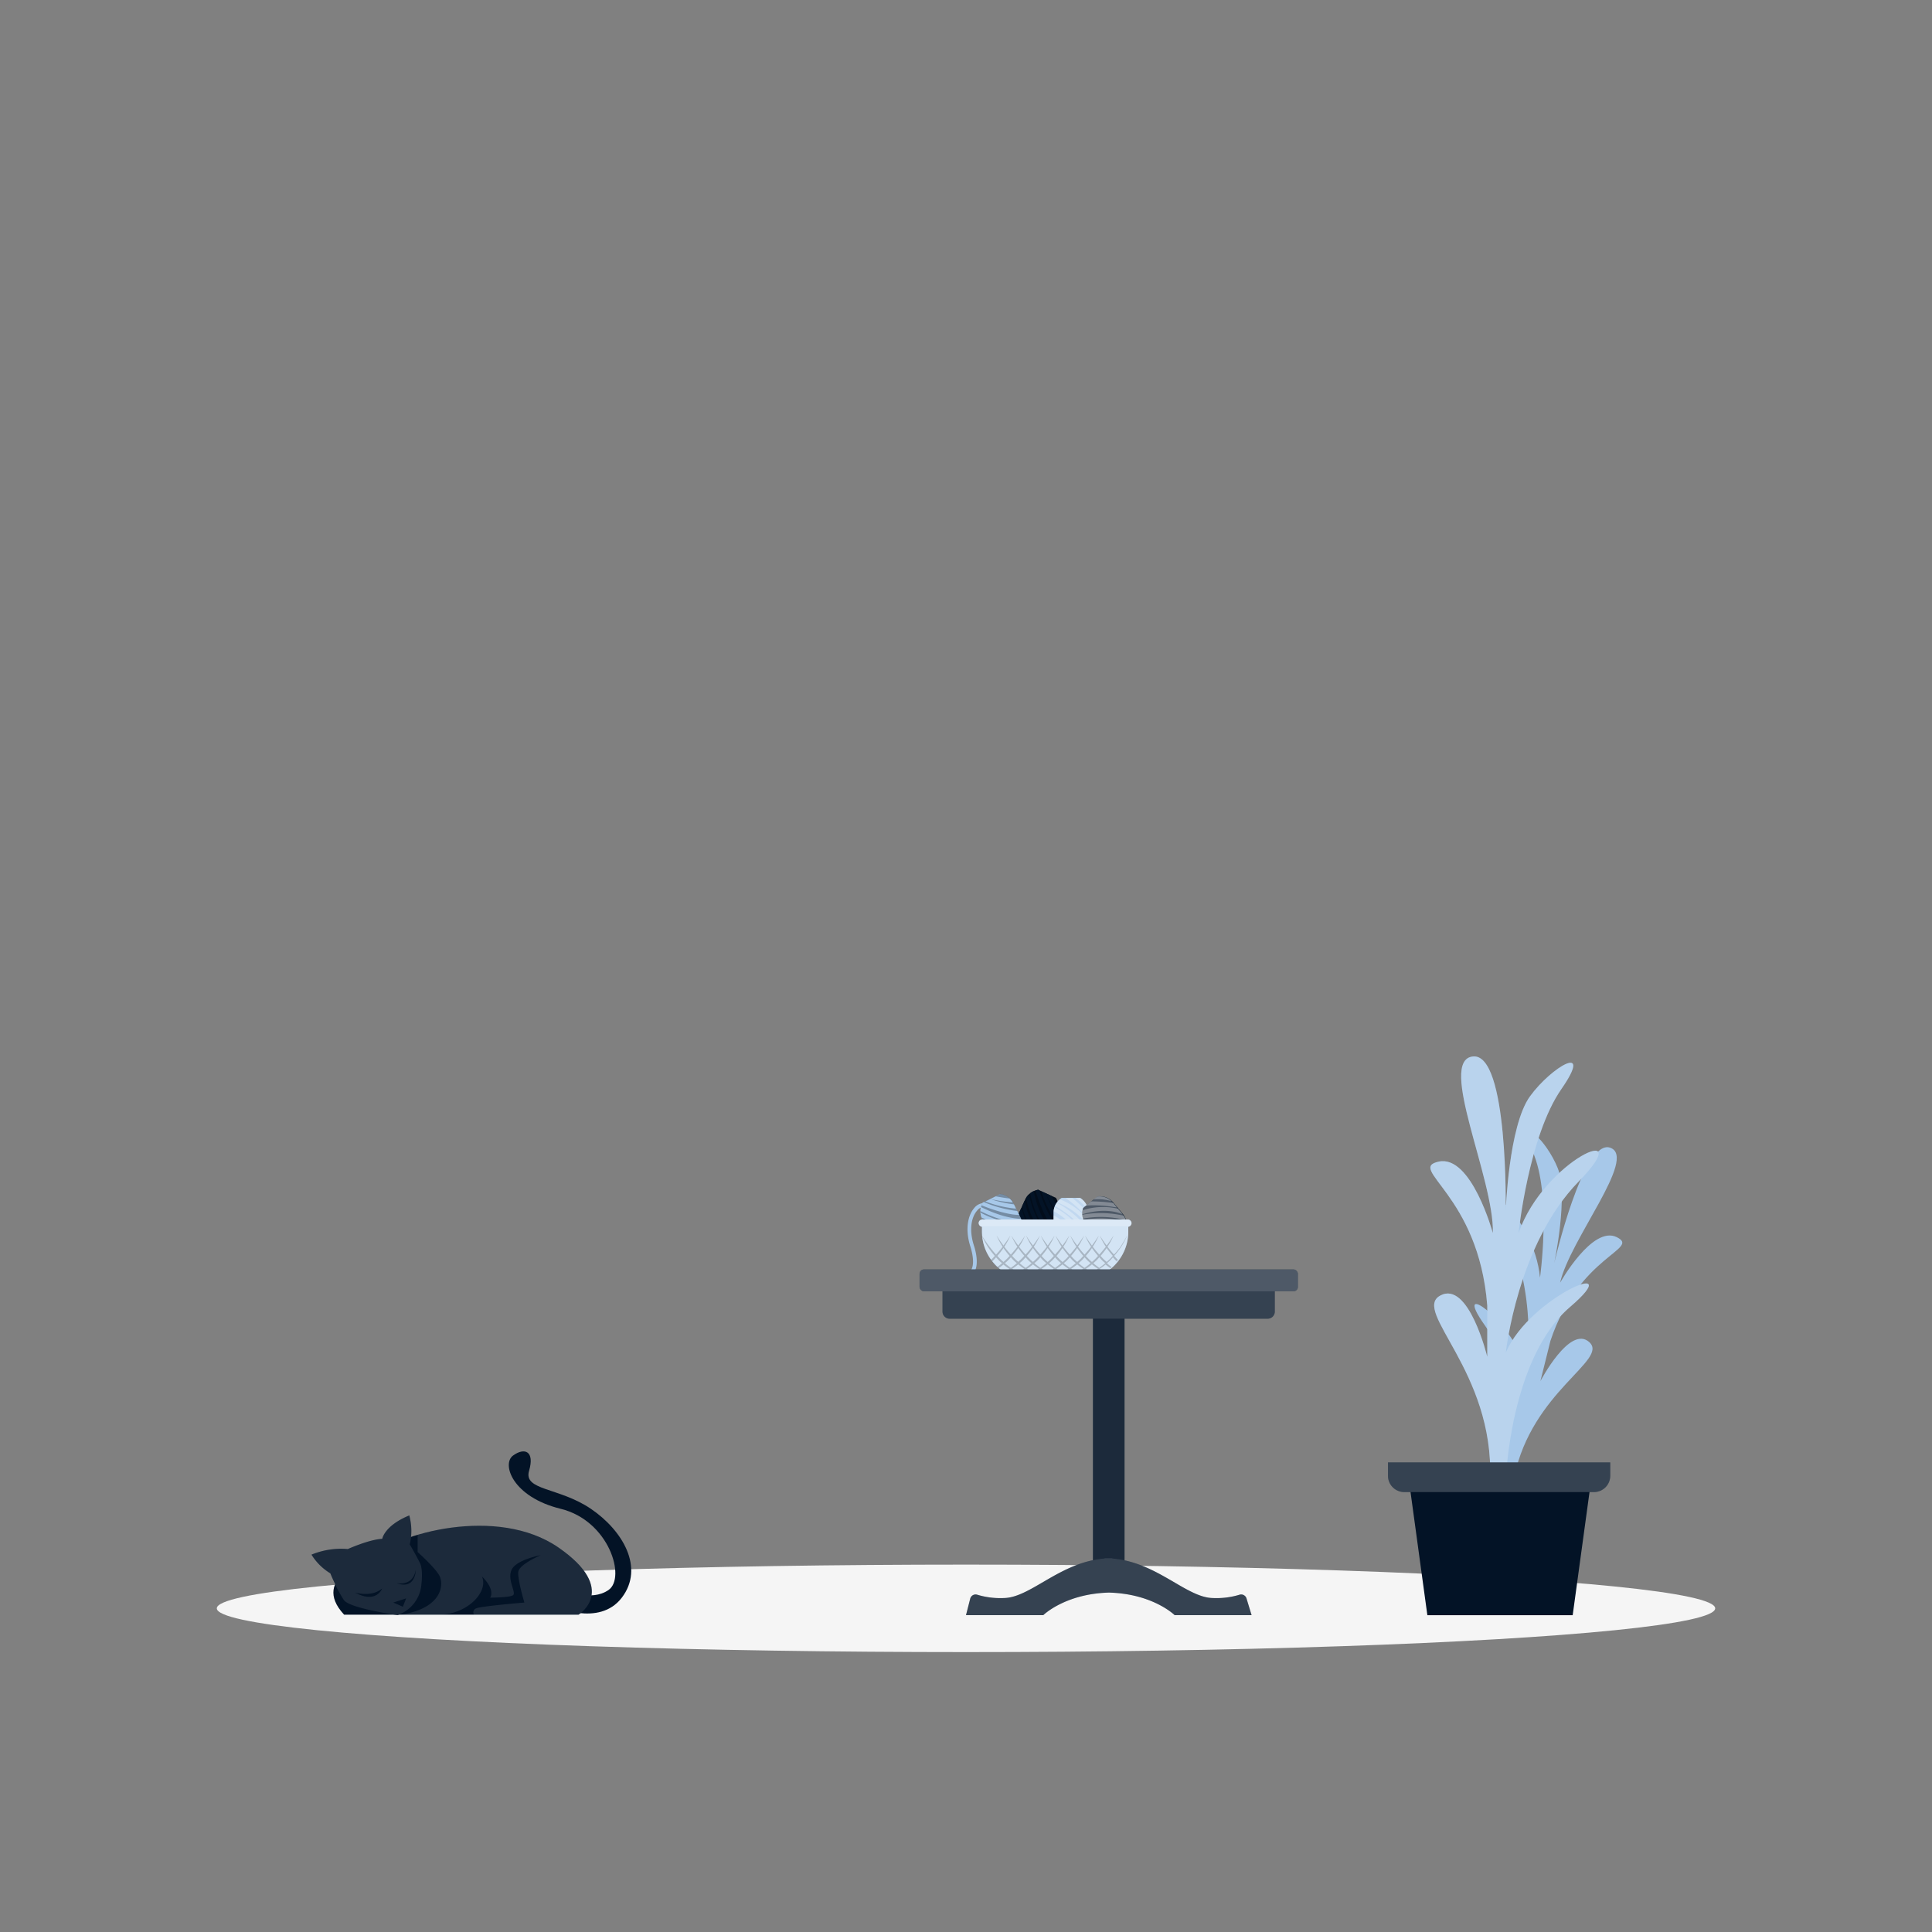 <svg xmlns="http://www.w3.org/2000/svg" viewBox="0 0 500 500"><rect x="0" y="0" width="500" height="500" fill="#808080" stroke="none"/><ellipse cx="250" cy="416.24" rx="193.89" ry="11.32" style="fill:#f5f5f5"/><path d="M369.4 418.01h37.61l5-36.58H364.4z" style="fill:#031326"/><path d="M388.68 381.49s5.27-24.89-4.32-38.37 8.67-.16 10.77 12.46c0 0 3.14-22.56-6.16-38.43s8.1-2.84 9.58 13.51c0 0 2.85-20.13-1.42-31.44s3.16-4 6 3.06-.9 24.64-.9 24.64 7.46-32.46 14.53-29.88-10.56 23.86-13 34.92c0 0 8.33-14.89 14.65-11.79s-9.78 4.64-17.16 26.85l-2.59 10.41s7.67-14.7 12.68-10.06-14.85 12.63-19.47 34.91Z" style="fill:#a7c8e9"/><path d="M389.71 382.92s1.11-31.38 16.61-44.67S396 335.49 389.71 350c0 0 3-28 18.83-44.2s-8.86-5.8-15.54 13.31c0 0 2.58-25 11.07-37.24s-2.58-5.78-8.12 1.87-6.28 29.78-6.28 29.78.74-41.1-8.49-40.11 5.54 31.71 5.17 45.7c0 0-5.54-20.32-14-18.49s10.33 8.47 12.55 37.27v13.24s-4.8-19.89-12.19-15.83 14 19.56 12.92 47.62Z" style="fill:#a7c8e9"/><path d="M389.71 382.92s1.11-31.38 16.61-44.67S396 335.49 389.71 350c0 0 3-28 18.83-44.2s-8.86-5.8-15.54 13.31c0 0 2.58-25 11.07-37.24s-2.58-5.78-8.12 1.87-6.28 29.78-6.28 29.78.74-41.1-8.49-40.11 5.54 31.71 5.17 45.7c0 0-5.54-20.32-14-18.49s10.33 8.47 12.55 37.27v13.24s-4.8-19.89-12.19-15.83 14 19.56 12.92 47.62Z" style="fill:#fff;opacity:.2;isolation:isolate"/><path d="M416.73 378.46v3.48a4.22 4.22 0 0 1-4.21 4.21h-49.1a4.22 4.22 0 0 1-4.21-4.21v-3.48Z" style="fill:#031326"/><path d="M416.73 378.46v3.48a4.22 4.22 0 0 1-4.21 4.21h-49.1a4.22 4.22 0 0 1-4.21-4.21v-3.48Z" style="fill:#fff;opacity:.2;isolation:isolate"/><path d="M250.68 330.43a.49.49 0 0 1-.48-.36.51.51 0 0 1 .35-.62s2.45-.85.55-6.95c-1.47-4.7-.43-8.16 1-9.83a3.34 3.34 0 0 1 3-1.31.5.5 0 0 1 .4.58.49.49 0 0 1-.57.41 2.37 2.37 0 0 0-2.09 1c-1.28 1.46-2.17 4.57-.83 8.87 1 3.08 1 5.41.21 6.91a2.65 2.65 0 0 1-1.44 1.31Z" style="fill:#a7c8e9"/><path d="m264 318.43 4.34 2a4.52 4.52 0 0 0 3.54-2.59l1.64-3.58a4.53 4.53 0 0 0-.26-4.25l-4.58-2.1a4.53 4.53 0 0 0-3.39 2.58l-1.64 3.58a4.52 4.52 0 0 0 .35 4.36" style="fill:#031326"/><path d="m273.53 314.25-1.65 3.58-.19.38a4.7 4.7 0 0 1-.63.84l-.25.24a4.3 4.3 0 0 1-.82.58l-.1.06a4.3 4.3 0 0 1-1 .38 3.5 3.5 0 0 1-.54.11l-4.34-2a4.52 4.52 0 0 1-.53-3.91 4 4 0 0 1 .18-.46l1.64-3.58a2.6 2.6 0 0 1 .2-.37 4.2 4.2 0 0 1 .82-1.05 4 4 0 0 1 .3-.24 3.8 3.8 0 0 1 .92-.56 2.6 2.6 0 0 1 .43-.17 6 6 0 0 1 .72-.19l4.58 2.1a4.46 4.46 0 0 1 .38 3.93 3 3 0 0 1-.12.33" style="opacity:.3"/><path d="M267.54 308.26a3.8 3.8 0 0 0-.92.56 25.65 25.65 0 0 0 4.44 10.23 4.7 4.7 0 0 0 .63-.84 25.7 25.7 0 0 1-4.15-9.95m-1.22.8a4.2 4.2 0 0 0-.82 1.05 26.7 26.7 0 0 0 4.49 9.76 4.3 4.3 0 0 0 .82-.58 24.9 24.9 0 0 1-4.49-10.23m-2.84 5.46a4.52 4.52 0 0 0 .53 3.91l1.11.51a12.5 12.5 0 0 1-1.64-4.42m1.8-4-.76 1.67a17.3 17.3 0 0 0 4.37 8.13 4.3 4.3 0 0 0 1-.38c-3.4-3.68-4.44-7.03-4.61-9.43Zm-.68 2.89c-.11-.3-.2-.56-.28-.8l-.6 1.32a42.5 42.5 0 0 0 2.12 5.35l1.59.73a31 31 0 0 1-2.83-6.61Zm4.4-5.35-.31-.15a6 6 0 0 0-.72.19c.73 2.46 2.44 7.08 4.18 9.16l.47-1a32.4 32.4 0 0 1-3.62-8.21Zm1.71 1c.19.33.37.67.55 1a31 31 0 0 0 2.39 3.91 4.5 4.5 0 0 0 .28-1.3c-.59-.91-1.24-2.09-1.79-3.1v-.06l-2.69-1.23a28.7 28.7 0 0 0 3.34 7.05l.17.27.49-1.09a32 32 0 0 1-2.74-5.51Z" style="fill:#031326"/><path d="M279.54 310h-4.78a4.53 4.53 0 0 0-2.11 3.84v4a4.54 4.54 0 0 0 2 3.74h5a4.54 4.54 0 0 0 2-3.77v-3.94a4.52 4.52 0 0 0-2.11-3.87" style="fill:#a7c8e9"/><path d="M272.68 317.85v-3.94a3 3 0 0 1 0-.43 4.6 4.6 0 0 1 .22-1 2 2 0 0 1 .12-.33 4 4 0 0 1 .5-.86.3.3 0 0 1 .07-.1 3.9 3.9 0 0 1 .74-.77 3.4 3.4 0 0 1 .44-.33h4.78a4.54 4.54 0 0 1 2.13 3.32v4.43a3 3 0 0 1 0 .42 4.3 4.3 0 0 1-.3 1.29 2.3 2.3 0 0 1-.17.35 4.2 4.2 0 0 1-.59.9 2 2 0 0 1-.33.33 5 5 0 0 1-.57.48h-5a4.44 4.44 0 0 1-1.7-2.1 4 4 0 0 1-.3-1.29 2 2 0 0 1-.04-.37" style="fill:#fff;opacity:.3"/><g style="opacity:.3"><path d="M280.65 320.74a4.2 4.2 0 0 0 .59-.9c-1.67-2.18-4.66-5.57-8.35-7.39a4.6 4.6 0 0 0-.22 1c3.54 1.85 6.44 5.25 7.98 7.29m.76-1.25a4.3 4.3 0 0 0 .3-1.29 26.7 26.7 0 0 0-8.2-6.94 4 4 0 0 0-.5.86 25 25 0 0 1 8.4 7.37m.26-6.14a4.54 4.54 0 0 0-2.13-3.32h-1.23a12.4 12.4 0 0 1 3.36 3.32m.06 4.39v-1.83a17.3 17.3 0 0 0-7.4-5.52 3.9 3.9 0 0 0-.74.77c4.62 1.89 6.98 4.48 8.14 6.58m-.6-2.9.59.6V314a41.5 41.5 0 0 0-4.19-3.95h-1.75a31.2 31.2 0 0 1 5.35 4.79m-1.72 6.71h.34a5 5 0 0 0 .57-.48c-1.7-1.92-5.2-5.38-7.66-6.52v1.13a32.3 32.3 0 0 1 6.75 5.87m-2-.16-.93-.67a31 31 0 0 0-3.81-2.53 4 4 0 0 0 .3 1.29c.91.58 2 1.37 2.93 2h3a28.8 28.8 0 0 0-6-5 2 2 0 0 1-.26-.16v1.19a32 32 0 0 1 4.81 3.88Z" style="fill:#fff"/></g><path d="m284 309.63-3.68 3a4.52 4.52 0 0 0 .79 4.31l2.51 3a4.52 4.52 0 0 0 3.93 1.62l3.89-3.21a4.54 4.54 0 0 0-.84-4.17l-2.51-3a4.53 4.53 0 0 0-4.09-1.55" style="fill:#031326"/><path d="m283.57 320-2.51-3-.26-.34a4.6 4.6 0 0 1-.48-.93c0-.11-.07-.22-.11-.34a4.6 4.6 0 0 1-.16-1 .5.5 0 0 1 0-.12 3.8 3.8 0 0 1 .1-1.06 3.3 3.3 0 0 1 .13-.54l3.69-3a4.52 4.52 0 0 1 3.75 1.24 2.3 2.3 0 0 1 .33.36l2.51 3a3 3 0 0 1 .24.35 3.9 3.9 0 0 1 .59 1.19c0 .12.07.25.09.38a4.3 4.3 0 0 1 .1 1.07 2.3 2.3 0 0 1 0 .46 6 6 0 0 1-.14.73l-3.89 3.2a4.53 4.53 0 0 1-2.65-.55 4.3 4.3 0 0 1-1.05-.82 1.4 1.4 0 0 1-.28-.28" style="fill:#fff;opacity:.3"/><g style="opacity:.3"><path d="M291.57 317.25a4.3 4.3 0 0 0-.1-1.07 25.7 25.7 0 0 0-11.15-.47 4.6 4.6 0 0 0 .48.93 25.8 25.8 0 0 1 10.77.61m-.19-1.45a3.9 3.9 0 0 0-.59-1.19 26.6 26.6 0 0 0-10.74-.22 4.6 4.6 0 0 0 .16 1 25 25 0 0 1 11.17.41m-3.67-4.93a4.52 4.52 0 0 0-3.75-1.24l-.95.78a12.6 12.6 0 0 1 4.7.46m2.81 3.36-1.16-1.41a17.3 17.3 0 0 0-9.22.39 3.8 3.8 0 0 0-.1 1.06c4.79-1.46 8.26-.93 10.48-.04m-2.29-1.87.83.1-.92-1.12a40 40 0 0 0-5.74-.42l-1.35 1.08a31.2 31.2 0 0 1 7.18.36m2.89 6.29.27-.21a6 6 0 0 0 .14-.73c-2.53-.42-7.43-.9-10.06-.23l.72.87a32.8 32.8 0 0 1 8.93.3m-1.62 1.12c-.38 0-.77 0-1.14.06a32 32 0 0 0-4.56.44 4.3 4.3 0 0 0 1.05.82c1.07-.13 2.41-.2 3.57-.26h.06l2.28-1.88a28.8 28.8 0 0 0-7.8-.07 3 3 0 0 1-.31 0l.76.92a32.3 32.3 0 0 1 6.09-.03" style="fill:#fff"/></g><path d="m259.59 321.5 4.27-2.14a4.52 4.52 0 0 0 .2-4.37l-1.76-3.53a4.49 4.49 0 0 0-3.47-2.46l-4.51 2.25a4.53 4.53 0 0 0-.11 4.25L256 319a4.53 4.53 0 0 0 3.59 2.5" style="fill:#a7c8e9"/><path d="m262.3 311.46 1.76 3.53a3 3 0 0 1 .17.39 4.6 4.6 0 0 1 .26 1 2 2 0 0 1 0 .35 3.7 3.7 0 0 1-.06 1 .6.6 0 0 1 0 .12 4 4 0 0 1-.33 1 3 3 0 0 1-.25.49l-4.27 2.14a4.54 4.54 0 0 1-3.38-2.05 4 4 0 0 1-.2-.43l-1.76-3.53a4 4 0 0 1-.16-.39 4.2 4.2 0 0 1-.3-1.29 2.5 2.5 0 0 1 0-.39 3.8 3.8 0 0 1 .14-1.06 1.7 1.7 0 0 1 .15-.45 3.7 3.7 0 0 1 .3-.67l4.51-2.25a4.55 4.55 0 0 1 2.45 1.13 4.5 4.5 0 0 1 .84 1 1.4 1.4 0 0 1 .13.36" style="opacity:.3"/><path d="M253.88 312.37a3.8 3.8 0 0 0-.14 1.06c2.46 1.23 6.64 3 10.75 3a4.6 4.6 0 0 0-.26-1c-3.97-.13-8.08-1.91-10.35-3.06m-.14 1.45a4.2 4.2 0 0 0 .3 1.29 26.6 26.6 0 0 0 10.42 2.63 3.7 3.7 0 0 0 .06-1 24.8 24.8 0 0 1-10.78-2.92m2.47 5.63a4.54 4.54 0 0 0 3.38 2.05l1.1-.55a12.6 12.6 0 0 1-4.48-1.5m-2-3.91.82 1.64a17.36 17.36 0 0 0 9.07 1.69 4 4 0 0 0 .33-1c-4.98.33-8.24-.96-10.21-2.33Zm1.82 2.34-.79-.28.64 1.29a41 41 0 0 0 5.5 1.71l1.57-.78a32 32 0 0 1-6.95-1.94Zm-1.41-6.78-.3.15a3.7 3.7 0 0 0-.3.67c2.36 1 7 2.55 9.74 2.49l-.5-1a32.3 32.3 0 0 1-8.63-2.31Zm1.83-.73 1.13.2a32 32 0 0 0 4.54.6 4.5 4.5 0 0 0-.84-1c-1.07-.11-2.4-.34-3.54-.55h-.06l-2.64 1.32a29 29 0 0 0 7.58 1.82h.31l-.53-1.07a31.2 31.2 0 0 1-5.94-1.32Z" style="fill:#a7c8e9"/><path d="M254.13 317H292v1.74a12.46 12.46 0 0 1-12.46 12.46h-12.95a12.46 12.46 0 0 1-12.46-12.46z" style="fill:#a7c8e9"/><path d="M292 317v1.74c0 .39 0 .77-.05 1.14v.06a12.26 12.26 0 0 1-2.32 6.1 2.6 2.6 0 0 1-.29.39 11.4 11.4 0 0 1-1.33 1.45l-.31.29a12 12 0 0 1-1.41 1l-.26.17a11 11 0 0 1-1.38.72 12.4 12.4 0 0 1-5.1 1.09h-12.96a12.4 12.4 0 0 1-5.1-1.09 12 12 0 0 1-1.39-.73l-.25-.16a11 11 0 0 1-1.41-1.06l-.31-.28a11.4 11.4 0 0 1-1.33-1.44c-.11-.13-.2-.25-.3-.39a12.3 12.3 0 0 1-2.31-6.11s0 0 0-.06c0-.37-.05-.75-.05-1.14V317Z" style="fill:#fff;opacity:.5"/><path d="M291.89 317.5h-37.66a1 1 0 0 1-.95-.95.94.94 0 0 1 .95-.95h37.66a1 1 0 0 1 .95.95 1 1 0 0 1-.95.95" style="fill:#a7c8e9"/><path d="M291.89 317.5h-37.66a1 1 0 0 1-.95-.95.94.94 0 0 1 .95-.95h37.66a1 1 0 0 1 .95.95 1 1 0 0 1-.95.95" style="fill:#fff;opacity:.6"/><path d="M289.79 322.94c-.47.61-1 1.19-1.48 1.75-.5-.56-1-1.14-1.47-1.75l-.22-.29a18 18 0 0 0 1.58-2.91c-.56.9-1.16 1.77-1.79 2.61-.63-.84-1.24-1.71-1.79-2.61a18 18 0 0 0 1.57 2.91 3 3 0 0 1-.22.29c-.47.61-1 1.19-1.47 1.75-.51-.56-1-1.14-1.47-1.75a3 3 0 0 1-.22-.29 18 18 0 0 0 1.57-2.91c-.56.9-1.16 1.77-1.79 2.61a36 36 0 0 1-1.79-2.61 19 19 0 0 0 1.57 2.91l-.21.29c-.47.61-1 1.19-1.48 1.75-.5-.56-1-1.14-1.47-1.75l-.22-.29a18 18 0 0 0 1.58-2.91c-.56.9-1.16 1.77-1.79 2.61-.63-.84-1.24-1.71-1.79-2.61a18 18 0 0 0 1.57 2.91 3 3 0 0 1-.22.29c-.47.61-1 1.19-1.47 1.75-.51-.56-1-1.14-1.47-1.75a3 3 0 0 1-.22-.29 18 18 0 0 0 1.57-2.91c-.56.9-1.16 1.77-1.79 2.61a36 36 0 0 1-1.79-2.61 19 19 0 0 0 1.57 2.91l-.21.29c-.47.61-1 1.19-1.48 1.75-.51-.56-1-1.14-1.47-1.75l-.22-.29a17.4 17.4 0 0 0 1.57-2.91c-.55.9-1.16 1.77-1.78 2.61-.63-.84-1.24-1.71-1.79-2.61a18 18 0 0 0 1.57 2.91c-.08.1-.14.2-.22.29-.47.61-1 1.19-1.47 1.75-.51-.56-1-1.14-1.48-1.75l-.21-.29a18 18 0 0 0 1.57-2.91c-.56.9-1.16 1.77-1.79 2.61a36 36 0 0 1-1.79-2.61 18 18 0 0 0 1.57 2.91l-.21.29c-.48.61-1 1.19-1.48 1.75-.51-.56-1-1.14-1.47-1.75-.08-.09-.14-.19-.22-.29a18 18 0 0 0 1.57-2.91c-.55.9-1.16 1.77-1.78 2.61-.63-.84-1.24-1.71-1.79-2.61a18 18 0 0 0 1.57 2.91c-.08.1-.14.2-.22.29-.47.61-1 1.19-1.47 1.75-.51-.56-1-1.14-1.48-1.75l-.21-.29a18 18 0 0 0 1.57-2.91c-.56.9-1.16 1.77-1.79 2.61a36 36 0 0 1-1.79-2.61 18 18 0 0 0 1.57 2.91l-.21.29c-.48.61-1 1.19-1.48 1.75-.51-.56-1-1.14-1.47-1.75a34 34 0 0 1-2.14-3.07s0 0 0 .06a18.4 18.4 0 0 0 1.82 3.24 20 20 0 0 0 1.46 1.86c-.25.28-.5.56-.77.82a2 2 0 0 1-.2.19c.1.14.19.26.3.39l.25-.23c.26-.26.5-.54.74-.81.25.27.49.55.74.81s.54.48.82.71c-.39.34-.8.66-1.22 1l.31.28a14 14 0 0 0 1.26-.93 16 16 0 0 0 1.57 1.15 16 16 0 0 1-1.42.84l.25.16a10.5 10.5 0 0 0 1.46-.73h.05a14 14 0 0 0 1.58.79c-.49.24-1 .46-1.5.67a13 13 0 0 0 1.78-.56 13 13 0 0 0 1.79.56c-.51-.21-1-.43-1.5-.67a14 14 0 0 0 1.58-.79h.05a12 12 0 0 0 1.58.79c-.5.24-1 .46-1.51.67a12.4 12.4 0 0 0 1.79-.56 12.4 12.4 0 0 0 1.79.56c-.51-.21-1-.43-1.5-.67a13 13 0 0 0 1.57-.79h.05a14 14 0 0 0 1.58.79c-.49.24-1 .46-1.5.67a13 13 0 0 0 1.79-.56 13 13 0 0 0 1.78.56c-.51-.21-1-.43-1.5-.67a14 14 0 0 0 1.58-.79h.05a12 12 0 0 0 1.58.79c-.5.24-1 .46-1.51.67a12.4 12.4 0 0 0 1.79-.56 13 13 0 0 0 1.79.56c-.51-.21-1-.43-1.5-.67a13 13 0 0 0 1.57-.79h.05a14 14 0 0 0 1.58.79c-.49.24-1 .46-1.5.67a13 13 0 0 0 1.79-.56 12.4 12.4 0 0 0 1.79.56c-.52-.21-1-.43-1.51-.67a14 14 0 0 0 1.58-.79h.05a13 13 0 0 0 1.58.79c-.49.24-1 .46-1.51.67a12.4 12.4 0 0 0 1.79-.56 13 13 0 0 0 1.79.56c-.51-.21-1-.43-1.5-.67a13 13 0 0 0 1.57-.79h.05a13 13 0 0 0 1.46.74l.26-.17a14 14 0 0 1-1.42-.84 18 18 0 0 0 1.57-1.15c.41.33.83.65 1.26.94l.31-.29c-.42-.3-.82-.62-1.22-1 .27-.23.55-.46.81-.71s.5-.54.74-.81c.25.27.49.55.75.81l.25.22a2.6 2.6 0 0 0 .29-.39l-.19-.18c-.27-.26-.52-.54-.78-.82a20 20 0 0 0 1.47-1.86 18.4 18.4 0 0 0 1.82-3.24s0 0 0-.06a37 37 0 0 1-1.84 3.07m-7.32.23.12-.19a2 2 0 0 0 .13.19 19 19 0 0 0 1.46 1.86c-.26.28-.5.56-.77.82s-.54.5-.82.74c-.27-.24-.56-.48-.81-.74s-.52-.54-.78-.82a20 20 0 0 0 1.47-1.86m-3.82 0a2 2 0 0 1 .13-.19l.12.19a22 22 0 0 0 1.46 1.86c-.25.28-.5.56-.77.82s-.54.5-.81.74c-.28-.24-.56-.48-.82-.74s-.52-.54-.77-.82a20 20 0 0 0 1.46-1.86m-3.81 0 .16-.17a2 2 0 0 0 .13.19 19 19 0 0 0 1.46 1.86c-.26.28-.5.56-.77.82s-.54.5-.82.74c-.27-.24-.56-.48-.81-.74s-.52-.54-.78-.82a20 20 0 0 0 1.43-1.88m-3.82 0a2 2 0 0 1 .13-.19l.12.19a22 22 0 0 0 1.46 1.86c-.25.28-.5.56-.77.82s-.54.5-.81.74c-.28-.24-.56-.48-.82-.74s-.52-.54-.77-.82a20 20 0 0 0 1.44-1.86Zm-3.81 0 .12-.19a2 2 0 0 0 .13.19 19 19 0 0 0 1.46 1.86c-.26.28-.51.56-.78.82s-.54.5-.81.74c-.27-.24-.56-.48-.81-.74s-.52-.54-.78-.82a20 20 0 0 0 1.47-1.86m-3.82 0a2 2 0 0 1 .13-.19l.12.19a20 20 0 0 0 1.46 1.83c-.25.28-.5.56-.77.82s-.54.5-.81.74c-.28-.24-.56-.48-.82-.74s-.52-.54-.77-.82a20 20 0 0 0 1.46-1.83m-4.5 2.68c-.27-.26-.52-.54-.78-.82a19 19 0 0 0 1.46-1.86 2 2 0 0 0 .13-.19l.12.19a20 20 0 0 0 1.47 1.86c-.26.28-.51.56-.78.82s-.54.5-.81.74c-.27-.24-.56-.48-.81-.74m2.72 2.27c-.54-.38-1.06-.78-1.56-1.21.27-.23.56-.46.81-.71s.5-.54.75-.81c.24.27.48.55.74.81s.54.48.81.71c-.5.43-1.02.83-1.55 1.21m1.9 1.17a15 15 0 0 1-1.56-.92 19 19 0 0 0 1.57-1.15 17 17 0 0 0 1.56 1.15 14 14 0 0 1-1.57.92m1.91-1.17c-.53-.38-1.05-.78-1.55-1.21.27-.23.55-.46.81-.71s.5-.54.74-.81c.25.27.49.55.74.81s.55.48.82.71c-.5.43-.98.83-1.56 1.21m1.91 1.17a17 17 0 0 1-1.57-.92 16 16 0 0 0 1.57-1.15 16 16 0 0 0 1.57 1.15 17 17 0 0 1-1.57.92m1.91-1.17c-.54-.38-1.06-.78-1.56-1.21.28-.23.56-.46.82-.71s.49-.54.74-.81c.24.27.48.55.74.81s.54.48.81.71c-.5.43-1.02.83-1.55 1.21m1.91 1.17a14 14 0 0 1-1.57-.92 19 19 0 0 0 1.57-1.15 17 17 0 0 0 1.56 1.15 15 15 0 0 1-1.56.92m1.9-1.17c-.53-.38-1.05-.78-1.55-1.21.27-.23.55-.46.81-.71s.5-.54.74-.81c.25.27.49.55.75.81s.54.48.81.71c-.5.43-1.02.83-1.56 1.21m1.91 1.17a17 17 0 0 1-1.57-.92 16 16 0 0 0 1.57-1.15 18 18 0 0 0 1.57 1.15 15 15 0 0 1-1.53.92Zm1.91-1.17c-.54-.38-1.05-.78-1.56-1.21.28-.23.56-.46.82-.71s.49-.54.74-.81c.25.27.48.55.74.81s.54.48.81.71c-.5.43-1.02.83-1.55 1.21m1.91 1.17a15 15 0 0 1-1.57-.92 18 18 0 0 0 1.57-1.15 17 17 0 0 0 1.56 1.15 15 15 0 0 1-1.56.92m1.9-1.17c-.53-.38-1.05-.78-1.55-1.21.27-.23.55-.46.81-.71s.5-.54.74-.81c.25.27.49.55.75.81s.54.48.81.71c-.5.43-1.02.83-1.56 1.21m1.91 1.17a17 17 0 0 1-1.57-.92 16 16 0 0 0 1.57-1.15 18 18 0 0 0 1.57 1.15 15 15 0 0 1-1.57.92m1.91-1.17c-.54-.38-1.05-.78-1.55-1.21.27-.23.55-.46.81-.71s.49-.54.74-.81c.25.27.49.55.74.81s.54.48.81.71c-.5.43-1.05.83-1.55 1.21m2.72-2.27c-.26.26-.54.5-.81.74-.28-.24-.56-.48-.82-.74s-.51-.54-.77-.82a19 19 0 0 0 1.46-1.86 2 2 0 0 1 .13-.19l.12.19A20 20 0 0 0 288 325c-.26.31-.51.59-.78.85" style="opacity:.2;isolation:isolate"/><path d="M282.85 332.7h8.18v76.26h-8.18z" style="fill:#031326"/><path d="M282.85 332.7h8.18v76.26h-8.18z" style="fill:#fff;opacity:.1"/><path d="M243.92 332.7h86v6.74a1.84 1.84 0 0 1-1.84 1.84h-82.32a1.84 1.84 0 0 1-1.84-1.84zM323.91 418l-1.32-4.34a1.44 1.44 0 0 0-1.83-.94 20.6 20.6 0 0 1-6.91.85c-6.88-.15-14.41-9.29-26-10.23v-.09h-2v.09c-11.54.94-19.07 10.08-26 10.23a20.6 20.6 0 0 1-6.91-.85 1.44 1.44 0 0 0-1.83.94L250 418h20s5.6-5.53 17-5.84c11.42.31 17 5.84 17 5.84Z" style="fill:#031326"/><path d="M243.92 332.7h86v6.74a1.84 1.84 0 0 1-1.84 1.84h-82.32a1.84 1.84 0 0 1-1.84-1.84zM323.91 418l-1.32-4.34a1.44 1.44 0 0 0-1.83-.94 20.6 20.6 0 0 1-6.91.85c-6.88-.15-14.41-9.29-26-10.23v-.09h-2v.09c-11.54.94-19.07 10.08-26 10.23a20.6 20.6 0 0 1-6.91-.85 1.44 1.44 0 0 0-1.83.94L250 418h20s5.6-5.53 17-5.84c11.42.31 17 5.84 17 5.84Z" style="fill:#fff;opacity:.2"/><rect width="97.92" height="5.68" x="237.98" y="328.52" rx="1.15" style="fill:#031326"/><rect width="97.92" height="5.68" x="237.98" y="328.52" rx="1.15" style="fill:#fff;opacity:.3"/><path d="M146.42 411.48s6.53 3.17 11.08 0 .15-17.92-12.39-21-15.31-11.61-12.34-13.78 5.66-1.18 4.15 3.95 7.76 4.23 16 9.83 13.92 15.25 8 23-17.7 2.12-17.7 2.12Z" style="fill:#031326"/><path d="M89.06 417.88h60.67s10.52-6.51-5.21-17.39-41.84-3.76-48.56 2.77c.04 0-15.96 4.91-6.9 14.62" style="fill:#031326"/><path d="M149.73 417.88h-27.06a1.1 1.1 0 0 1 .58-1.64c1.29-.58 12.46-1.5 12.46-1.5s-1.78-5.94-1.58-7.92 5.85-4.35 5.85-4.35-6.54 1.19-7.63 3.9 1.39 5.89.4 6.49-5.88.61-5.88.61c1.28-2.38-2.13-5.46-2.13-5.46 1.69 3.94-3.58 9.5-10.55 9.87h-10.56c10.94-1.59 11.38-8 10-10.26s-5.54-5.94-5.54-5.94v-4.48c10.89-3.22 25.94-3.94 36.4 3.29 15.76 10.88 5.24 17.39 5.24 17.39" style="fill:#fff;opacity:.1"/><path d="M98.92 398.25s.53-3.4 7-6.06a15.3 15.3 0 0 1 .13 7.51s1.19 1.94 2.64 4.8c.6 1.18.62 3.4.42 5.59a9.12 9.12 0 0 1-6.22 7.89s-12.22-1.71-13.82-3.86a43 43 0 0 1-3.59-6.94 14.7 14.7 0 0 1-4.88-4.84 20.2 20.2 0 0 1 9.4-1.45s5.63-2.51 8.92-2.64" style="fill:#031326"/><path d="M108.68 404.5c-1.45-2.86-2.64-4.8-2.64-4.8a15.3 15.3 0 0 0-.13-7.51c-6.46 2.66-7 6.06-7 6.06-3.29.13-9 2.64-9 2.64a20.2 20.2 0 0 0-9.37 1.45 14.7 14.7 0 0 0 4.88 4.84 43 43 0 0 0 3.59 6.94c1.6 2.15 13.82 3.86 13.82 3.86a9.12 9.12 0 0 0 6.22-7.89c.25-2.19.23-4.41-.37-5.59m-16.78 7.66s4.35 1.29 7-1.08c.02 0-1.44 4.08-7 1.08m12.36 3.66-2.47-1.08 3.32-1.09Zm-1.68-6.13s4.19 1.05 5-3.32c.05 0-.05 5.2-5 3.32" style="fill:#fff;opacity:.1"/></svg>